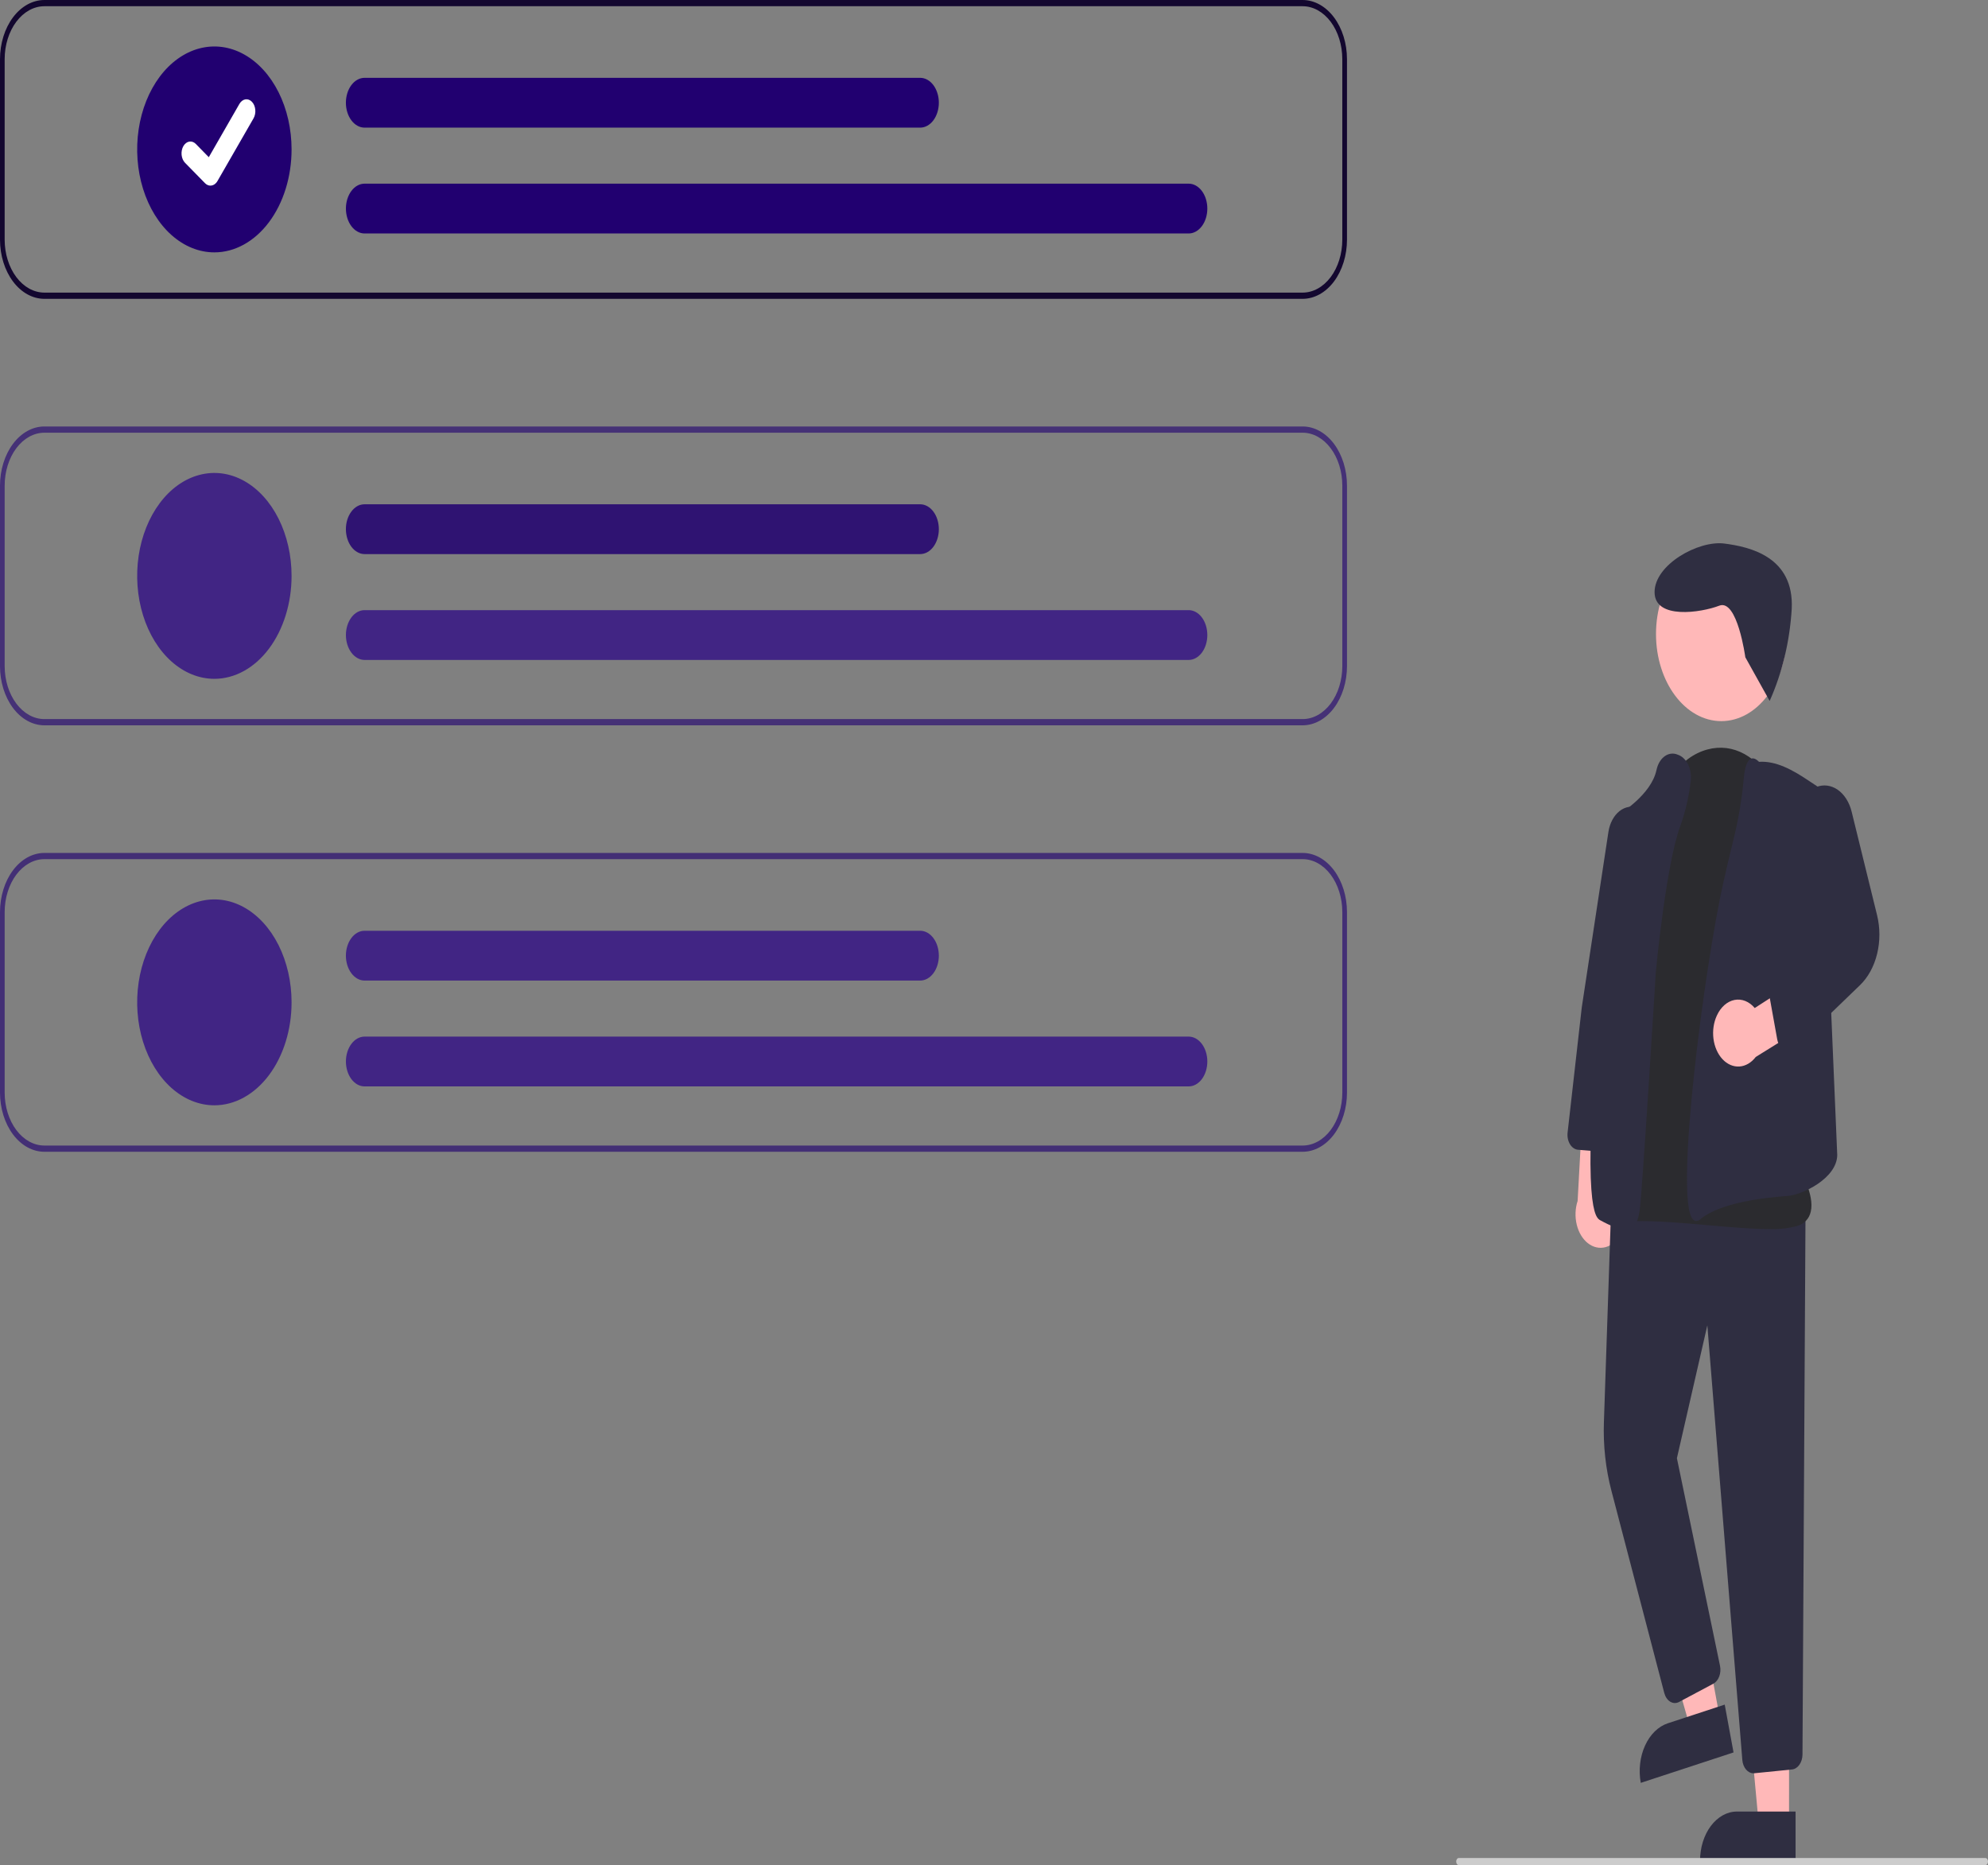 <svg width="113" height="106" viewBox="0 0 113 106" fill="none" xmlns="http://www.w3.org/2000/svg">
<rect x="0" y="0" width="113" height="106" fill="#808080" stroke="none"/>
<path d="M92.114 70.167C92.241 69.948 92.329 69.695 92.375 69.425C92.42 69.156 92.42 68.876 92.375 68.607C92.331 68.337 92.242 68.083 92.116 67.864C91.99 67.645 91.829 67.465 91.646 67.338L91.926 63.036L90.006 62.171L89.674 68.254C89.534 68.68 89.516 69.159 89.624 69.602C89.731 70.044 89.956 70.419 90.257 70.655C90.557 70.891 90.912 70.971 91.255 70.881C91.597 70.791 91.903 70.537 92.114 70.167L92.114 70.167Z" fill="#FFB8B8"/>
<path d="M101.691 103.614H99.964L99.142 94.727H101.693L101.691 103.614Z" fill="#FFB8B8"/>
<path d="M98.73 102.956H102.062V105.753H96.632C96.632 105.011 96.853 104.3 97.246 103.775C97.64 103.251 98.173 102.956 98.73 102.956Z" fill="#2F2E41"/>
<path d="M97.77 97.717L96.092 98.267L93.703 89.899L96.179 89.088L97.77 97.717Z" fill="#FFB8B8"/>
<path d="M94.799 97.941L98.035 96.879L98.536 99.596L93.263 101.326C93.13 100.606 93.217 99.844 93.505 99.21C93.793 98.575 94.259 98.119 94.799 97.941V97.941Z" fill="#2F2E41"/>
<path d="M99.67 100.781C99.512 100.781 99.359 100.704 99.242 100.563C99.125 100.422 99.051 100.228 99.035 100.019L97.047 75.323L95.317 82.875L97.767 94.671C97.809 94.873 97.794 95.088 97.724 95.276C97.654 95.465 97.535 95.612 97.389 95.689L95.44 96.728C95.36 96.771 95.274 96.792 95.188 96.789C95.102 96.786 95.016 96.76 94.938 96.713C94.859 96.665 94.789 96.596 94.731 96.511C94.672 96.426 94.628 96.326 94.599 96.217L91.596 84.729C91.267 83.475 91.122 82.148 91.168 80.82L91.587 68.422L102.627 69.046L102.455 99.72C102.453 99.934 102.391 100.139 102.281 100.295C102.172 100.451 102.023 100.547 101.863 100.564L99.719 100.779C99.703 100.78 99.686 100.781 99.67 100.781Z" fill="#2F2E41"/>
<path d="M97.841 40.984C99.891 40.984 101.554 38.768 101.554 36.035C101.554 33.301 99.891 31.085 97.841 31.085C95.791 31.085 94.129 33.301 94.129 36.035C94.129 38.768 95.791 40.984 97.841 40.984Z" fill="#FFB8B8"/>
<path d="M100.571 69.852C99.594 69.852 98.38 69.746 97.123 69.635C95.406 69.484 93.63 69.329 92.305 69.431C92.126 69.455 91.945 69.417 91.78 69.321C91.615 69.225 91.472 69.075 91.363 68.884C89.997 66.552 92.103 57.456 92.194 57.07L93.909 46.9L93.983 46.922L93.909 46.9C94.287 44.663 95.491 43.013 97.055 42.594C98.518 42.202 99.933 42.983 100.84 44.685C100.889 44.775 100.937 44.868 100.985 44.963C103.94 50.798 102.268 65.296 102.156 66.231C102.313 66.48 103.157 67.89 102.925 68.869C102.83 69.267 102.574 69.539 102.163 69.675C101.639 69.814 101.105 69.873 100.571 69.852L100.571 69.852Z" fill="#2B2B2F"/>
<path d="M92.365 69.857C92.028 69.857 91.575 69.691 90.963 69.353C90.7 69.207 89.9 68.763 90.871 57.449C91.349 51.891 92.032 46.371 92.039 46.316L92.045 46.263L92.082 46.241C92.1 46.23 93.845 45.164 94.148 43.793C94.158 43.746 94.17 43.7 94.184 43.655C94.267 43.351 94.436 43.101 94.654 42.958C94.872 42.815 95.124 42.79 95.356 42.888C95.6 42.966 95.814 43.165 95.953 43.446C96.091 43.726 96.145 44.066 96.103 44.397C95.997 45.291 95.794 46.159 95.499 46.975C94.678 49.234 94.122 55.222 94.116 55.283C94.085 55.794 93.34 67.912 93.196 68.832C93.146 69.153 93.054 69.546 92.783 69.737C92.653 69.822 92.51 69.864 92.365 69.858L92.365 69.857Z" fill="#2F2E41"/>
<path d="M96.42 69.392C96.352 69.392 96.286 69.362 96.233 69.307C95.141 68.2 96.908 54.787 97.956 50.159C98.166 49.232 98.353 48.439 98.511 47.8C98.801 46.654 99.003 45.472 99.114 44.272C99.172 43.622 99.297 43.251 99.498 43.137C99.637 43.058 99.8 43.112 99.984 43.297C100.953 43.233 101.894 43.76 102.766 44.341L103.55 44.863L104.431 65.65C104.406 66.976 102.445 67.913 101.589 67.972C100.216 68.069 97.749 68.367 96.662 69.284C96.591 69.35 96.507 69.388 96.42 69.392L96.42 69.392Z" fill="#2F2E41"/>
<path d="M91.514 65.492C91.501 65.492 91.488 65.492 91.475 65.49L89.697 65.344C89.608 65.337 89.522 65.306 89.443 65.251C89.364 65.197 89.294 65.122 89.239 65.03C89.183 64.938 89.142 64.831 89.119 64.717C89.096 64.603 89.09 64.484 89.104 64.367L89.909 57.257L91.424 47.282C91.461 47.036 91.537 46.804 91.646 46.599C91.755 46.395 91.895 46.224 92.056 46.096C92.218 45.969 92.399 45.888 92.585 45.859C92.772 45.831 92.962 45.855 93.141 45.93V45.93C93.448 46.06 93.709 46.333 93.879 46.698C94.048 47.063 94.114 47.496 94.064 47.921L92.86 57.916L92.148 64.757C92.126 64.961 92.05 65.147 91.933 65.282C91.817 65.417 91.668 65.491 91.514 65.492H91.514Z" fill="#2F2E41"/>
<path d="M97.591 57.71C97.699 57.475 97.845 57.274 98.018 57.122C98.191 56.97 98.387 56.87 98.592 56.83C98.797 56.79 99.006 56.81 99.204 56.889C99.403 56.969 99.586 57.105 99.741 57.289L102.657 55.41L103.946 57.495L99.799 60.07C99.55 60.396 99.221 60.589 98.872 60.613C98.524 60.636 98.181 60.489 97.909 60.198C97.637 59.907 97.454 59.493 97.395 59.035C97.337 58.576 97.406 58.105 97.591 57.71V57.71Z" fill="#FFB8B8"/>
<path d="M101.642 59.727C101.498 59.727 101.359 59.663 101.246 59.544C101.133 59.426 101.054 59.26 101.02 59.074L100.597 56.727C100.565 56.55 100.576 56.364 100.629 56.197C100.681 56.029 100.773 55.889 100.89 55.796L103.445 53.757L102.139 47.382C102.026 46.836 102.078 46.253 102.283 45.758C102.489 45.262 102.831 44.893 103.238 44.73C103.645 44.568 104.083 44.624 104.46 44.886C104.836 45.149 105.12 45.598 105.251 46.137L106.693 52.006C106.87 52.721 106.872 53.493 106.697 54.21C106.523 54.927 106.181 55.55 105.723 55.991L102.016 59.566C101.908 59.671 101.777 59.727 101.642 59.727V59.727Z" fill="#2F2E41"/>
<path d="M74.043 0H2.521C1.853 0.001 1.212 0.356 0.739 0.986C0.267 1.616 0.001 2.47 0 3.361V13.623C0.001 14.514 0.267 15.368 0.739 15.998C1.212 16.629 1.853 16.983 2.521 16.984H74.043C74.711 16.983 75.352 16.629 75.825 15.998C76.297 15.368 76.563 14.514 76.564 13.623V3.361C76.563 2.47 76.297 1.616 75.825 0.986C75.352 0.356 74.711 0.001 74.043 0ZM76.298 13.623C76.297 14.42 76.059 15.184 75.637 15.748C75.214 16.312 74.641 16.629 74.043 16.63H2.521C1.923 16.629 1.35 16.312 0.927 15.748C0.504 15.184 0.266 14.42 0.265 13.623V3.361C0.266 2.564 0.504 1.8 0.927 1.236C1.35 0.672 1.923 0.355 2.521 0.354H74.043C74.641 0.355 75.214 0.672 75.637 1.236C76.059 1.8 76.297 2.564 76.298 3.361V13.623Z" fill="#13072F"/>
<path d="M74.043 41.222H2.521C1.853 41.221 1.212 40.866 0.739 40.236C0.267 39.606 0.001 38.752 0 37.86V27.599C0.001 26.708 0.267 25.854 0.739 25.224C1.212 24.593 1.853 24.239 2.521 24.238H74.043C74.711 24.239 75.352 24.593 75.825 25.224C76.297 25.854 76.563 26.708 76.564 27.599V37.86C76.563 38.752 76.297 39.606 75.825 40.236C75.352 40.866 74.711 41.221 74.043 41.222ZM2.521 24.592C1.923 24.593 1.35 24.91 0.927 25.474C0.504 26.037 0.266 26.802 0.265 27.599V37.86C0.266 38.658 0.504 39.422 0.927 39.986C1.35 40.55 1.923 40.868 2.521 40.868H74.043C74.641 40.868 75.214 40.55 75.637 39.987C76.06 39.423 76.298 38.658 76.299 37.861V27.599C76.298 26.802 76.06 26.037 75.637 25.474C75.214 24.91 74.641 24.593 74.043 24.592H2.521Z" fill="#210070" fill-opacity="0.62"/>
<path d="M74.043 65.459H2.521C1.853 65.458 1.212 65.104 0.739 64.474C0.267 63.843 0.001 62.989 0 62.098V51.837C0.001 50.946 0.267 50.091 0.739 49.461C1.212 48.831 1.853 48.476 2.521 48.475H74.043C74.711 48.476 75.352 48.831 75.825 49.461C76.297 50.091 76.563 50.946 76.564 51.837V62.098C76.563 62.989 76.297 63.843 75.825 64.474C75.352 65.104 74.711 65.458 74.043 65.459ZM2.521 48.828C1.923 48.829 1.35 49.147 0.927 49.71C0.504 50.274 0.266 51.038 0.265 51.836V62.097C0.266 62.895 0.504 63.659 0.927 64.223C1.35 64.787 1.923 65.104 2.521 65.105H74.043C74.641 65.104 75.214 64.787 75.637 64.223C76.06 63.659 76.298 62.895 76.299 62.097V51.837C76.298 51.039 76.06 50.275 75.637 49.711C75.214 49.147 74.641 48.829 74.043 48.828H2.521Z" fill="#210070" fill-opacity="0.63"/>
<path d="M12.185 14.343C11.317 14.343 10.469 14 9.747 13.357C9.026 12.714 8.463 11.8 8.131 10.731C7.799 9.662 7.712 8.486 7.881 7.351C8.051 6.216 8.469 5.173 9.082 4.355C9.696 3.537 10.478 2.98 11.329 2.754C12.18 2.528 13.063 2.644 13.864 3.087C14.666 3.53 15.352 4.28 15.834 5.242C16.316 6.204 16.573 7.335 16.573 8.492C16.573 10.044 16.111 11.532 15.288 12.629C14.465 13.726 13.349 14.343 12.185 14.343Z" fill="#210070"/>
<path d="M67.564 13.269H20.724C20.442 13.269 20.172 13.12 19.973 12.854C19.774 12.589 19.662 12.229 19.662 11.853C19.662 11.478 19.774 11.118 19.973 10.852C20.172 10.587 20.442 10.438 20.724 10.438H67.564C67.846 10.438 68.115 10.587 68.315 10.852C68.514 11.118 68.626 11.478 68.626 11.853C68.626 12.229 68.514 12.589 68.315 12.854C68.115 13.12 67.846 13.269 67.564 13.269Z" fill="#210070"/>
<path d="M52.303 7.254H20.723C20.441 7.254 20.171 7.104 19.972 6.839C19.773 6.574 19.661 6.214 19.661 5.838C19.661 5.463 19.773 5.103 19.972 4.837C20.171 4.572 20.441 4.423 20.723 4.423H52.303C52.585 4.423 52.855 4.572 53.054 4.837C53.253 5.103 53.365 5.463 53.365 5.838C53.365 6.214 53.253 6.574 53.054 6.839C52.855 7.104 52.585 7.254 52.303 7.254V7.254Z" fill="#210070"/>
<path d="M12.185 38.58C11.317 38.58 10.469 38.237 9.747 37.594C9.026 36.951 8.463 36.038 8.131 34.969C7.799 33.9 7.712 32.723 7.881 31.588C8.051 30.453 8.469 29.411 9.082 28.593C9.696 27.774 10.478 27.217 11.329 26.992C12.18 26.766 13.063 26.882 13.864 27.325C14.666 27.767 15.352 28.517 15.834 29.479C16.316 30.441 16.573 31.573 16.573 32.73C16.573 34.281 16.111 35.77 15.288 36.867C14.465 37.964 13.349 38.58 12.185 38.58V38.58Z" fill="#412584"/>
<path d="M67.564 37.507H20.724C20.442 37.507 20.172 37.357 19.973 37.092C19.774 36.827 19.662 36.467 19.662 36.091C19.662 35.716 19.774 35.356 19.973 35.09C20.172 34.825 20.442 34.676 20.724 34.676H67.564C67.846 34.676 68.115 34.825 68.315 35.09C68.514 35.356 68.626 35.716 68.626 36.091C68.626 36.467 68.514 36.827 68.315 37.092C68.115 37.357 67.846 37.507 67.564 37.507Z" fill="#412584"/>
<path d="M52.303 31.491H20.723C20.441 31.491 20.171 31.342 19.972 31.077C19.773 30.811 19.661 30.451 19.661 30.076C19.661 29.7 19.773 29.34 19.972 29.075C20.171 28.809 20.441 28.66 20.723 28.66H52.303C52.585 28.66 52.855 28.809 53.054 29.075C53.253 29.34 53.365 29.7 53.365 30.076C53.365 30.451 53.253 30.811 53.054 31.077C52.855 31.342 52.585 31.491 52.303 31.491V31.491Z" fill="#210070" fill-opacity="0.85"/>
<path d="M12.185 62.818C11.317 62.818 10.469 62.475 9.747 61.832C9.026 61.189 8.463 60.275 8.131 59.206C7.799 58.137 7.712 56.961 7.881 55.826C8.051 54.691 8.469 53.648 9.082 52.83C9.696 52.012 10.478 51.455 11.329 51.229C12.18 51.003 13.063 51.119 13.864 51.562C14.666 52.005 15.352 52.755 15.834 53.717C16.316 54.679 16.573 55.81 16.573 56.967C16.573 58.519 16.111 60.007 15.288 61.104C14.465 62.201 13.349 62.818 12.185 62.818V62.818Z" fill="#412584"/>
<path d="M67.564 61.744H20.724C20.442 61.744 20.172 61.595 19.973 61.33C19.774 61.064 19.662 60.704 19.662 60.329C19.662 59.953 19.774 59.593 19.973 59.328C20.172 59.062 20.442 58.913 20.724 58.913H67.564C67.846 58.913 68.115 59.062 68.315 59.328C68.514 59.593 68.626 59.953 68.626 60.329C68.626 60.704 68.514 61.064 68.315 61.33C68.115 61.595 67.846 61.744 67.564 61.744Z" fill="#412584"/>
<path d="M52.303 55.729H20.723C20.441 55.729 20.171 55.58 19.972 55.314C19.773 55.049 19.661 54.689 19.661 54.314C19.661 53.938 19.773 53.578 19.972 53.313C20.171 53.047 20.441 52.898 20.723 52.898H52.303C52.585 52.898 52.855 53.047 53.054 53.313C53.253 53.578 53.365 53.938 53.365 54.314C53.365 54.689 53.253 55.049 53.054 55.314C52.855 55.58 52.585 55.729 52.303 55.729V55.729Z" fill="#412584"/>
<path d="M11.961 10.55C11.852 10.55 11.746 10.503 11.659 10.416L11.653 10.411L10.516 9.251C10.463 9.197 10.419 9.13 10.386 9.053C10.353 8.976 10.331 8.892 10.322 8.804C10.314 8.716 10.318 8.627 10.335 8.542C10.352 8.456 10.382 8.376 10.422 8.306C10.463 8.236 10.513 8.177 10.571 8.132C10.628 8.088 10.691 8.059 10.757 8.048C10.823 8.036 10.89 8.042 10.954 8.065C11.018 8.088 11.078 8.127 11.131 8.181L11.868 8.934L13.608 5.906C13.69 5.765 13.81 5.672 13.943 5.648C14.076 5.625 14.21 5.673 14.317 5.782V5.782L14.306 5.802L14.317 5.782C14.423 5.89 14.493 6.051 14.51 6.228C14.528 6.405 14.492 6.584 14.411 6.726L12.363 10.286C12.316 10.368 12.255 10.434 12.185 10.48C12.115 10.525 12.039 10.549 11.961 10.548L11.961 10.55Z" fill="white"/>
<path d="M112.849 106H82.922C82.882 106 82.843 105.979 82.815 105.941C82.787 105.903 82.771 105.852 82.771 105.798C82.771 105.745 82.787 105.694 82.815 105.656C82.843 105.618 82.882 105.597 82.922 105.597H112.849C112.889 105.597 112.927 105.618 112.956 105.656C112.984 105.694 113 105.745 113 105.798C113 105.852 112.984 105.903 112.956 105.941C112.927 105.979 112.889 106 112.849 106Z" fill="#CCCCCC"/>
<path d="M99.206 37.354C99.206 37.354 98.754 34.024 97.726 34.422C96.698 34.819 94.053 35.227 94.048 33.658C94.043 32.09 96.538 30.703 98.009 30.891C99.48 31.079 101.982 31.653 101.844 34.594C101.734 36.447 101.304 38.241 100.589 39.836L99.206 37.354Z" fill="#2F2E41"/>
</svg>
